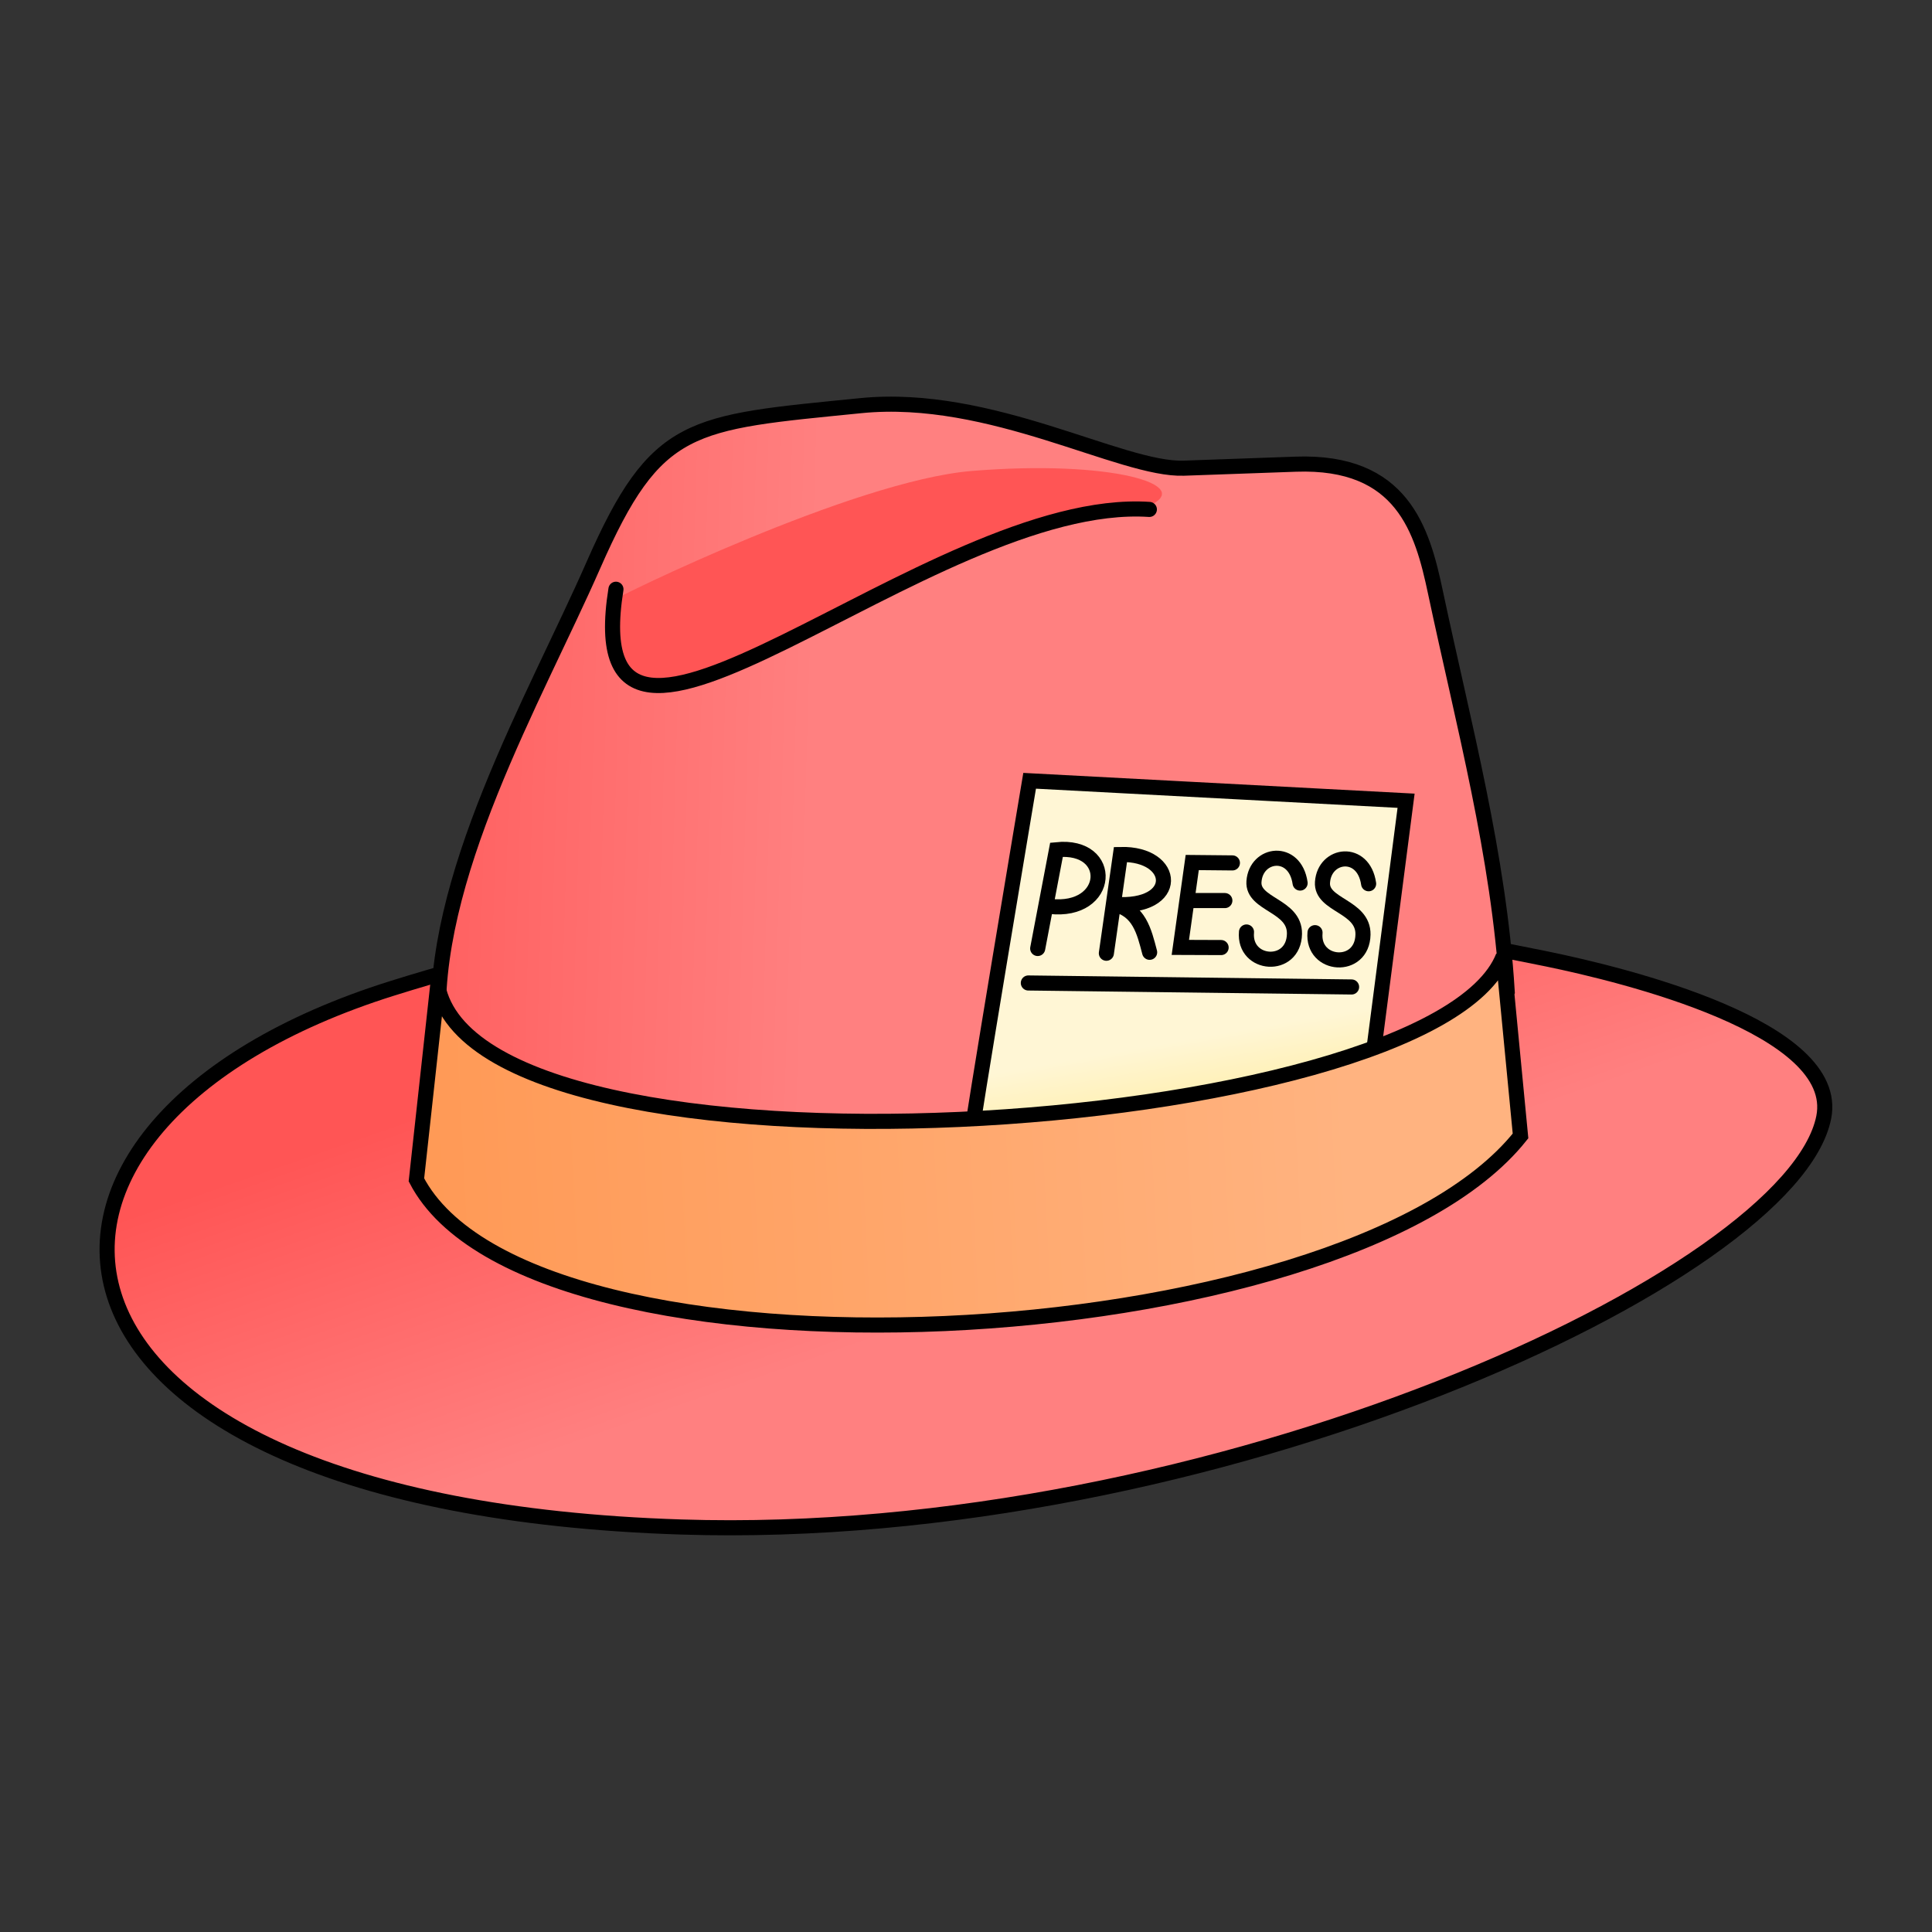 <?xml version="1.0" encoding="UTF-8"?>
<svg cursor="pointer" version="1.1" viewBox="0 0 256 256" xml:space="preserve" xmlns="http://www.w3.org/2000/svg" xmlns:xlink="http://www.w3.org/1999/xlink"><rect x="0" y="0" width="256" height="256" fill="#333333" stroke="none"/><defs><linearGradient id="linearGradient2704" x1="54.59" x2="179.22" y1="152.05" y2="145.57" gradientTransform="translate(-.345 3.166)" gradientUnits="userSpaceOnUse"><stop stop-color="#f95" offset="0"/><stop stop-color="#ffb380" offset="1"/></linearGradient><linearGradient id="linearGradient2799" x1="93.227" x2="109.18" y1="131.37" y2="176.98" gradientTransform="translate(-.345 3.166)" gradientUnits="userSpaceOnUse"><stop stop-color="#f55" offset="0"/><stop stop-color="#ff8080" offset="1"/></linearGradient><linearGradient id="linearGradient2807" x1="40.132" x2="107.68" y1="106.19" y2="108.18" gradientTransform="translate(-.345 3.166)" gradientUnits="userSpaceOnUse"><stop stop-color="#f55" offset="0"/><stop stop-color="#ff8080" offset="1"/></linearGradient><linearGradient id="linearGradient2809" x1="150.56" x2="148.81" y1="146.07" y2="136.1" gradientTransform="translate(-.345 3.166)" gradientUnits="userSpaceOnUse"><stop stop-color="#fea" offset="0"/><stop stop-color="#fff6d5" offset="1"/></linearGradient></defs><g stroke="#000" stroke-linecap="round" stroke-width="2"><path d="m52.004 130.95c50.199-15.745 99.265-14.939 152.99-3.878 10.173 2.094 39.015 9.109 36.662 20.975-4.184 21.101-81.2 56.552-151.41 54.288-91.239-2.942-95.728-53.357-38.248-71.385z" fill="url(#linearGradient2799)"/><path d="m58.173 136.77c-1.344-20.147 12.672-44.166 20.446-61.867 8.36-19.036 12.786-18.881 35.428-21.151 17.247-1.729 34.508 8.582 42.831 8.284l14.806-0.529c14.164-0.506 16.777 8.767 18.507 16.921 3.721 17.535 8.423 34.906 9.518 52.878-21.167 28.179-130.62 30.408-141.54 5.464z" fill="url(#linearGradient2807)"/><path d="m128.5 151.93c0-1.234 7.932-48.472 7.932-48.472l49.882 2.644-5.64 43.536z" fill="url(#linearGradient2809)"/><path d="m57.997 130.6-2.82 25.734c15.092 29.043 122.82 23.677 146.3-5.817l-2.291-23.795c-9.451 24.078-135.75 32.257-141.18 3.878z" fill="url(#linearGradient2704)"/></g><path d="m81.415 79.474c-4.038 31.971 42.141-13.889 70.75-12.418 6.406-2.779-4.958-6.172-23.424-4.649-15.692 1.294-47.298 16.843-47.326 17.067z" fill="#f55"/><g fill="none" stroke="#000" stroke-linecap="round" stroke-width="2"><path d="m81.616 78.077c-5.543 34.67 41.536-12.518 70.68-10.576"/><path d="m137.5 125.68 2.493-13.087c7.744-0.8 7.223 8.448-0.901 7.507"/><path d="m146.6 126.31 1.869-13.087c7.486-0.179 7.992 7.294-0.872 6.606 3.36 0.724 4.005 3.574 4.736 6.356"/><path d="m163.3 114.34-5.323-0.052-1.576 11.247 5.403 0.021"/><path d="m162.3 119.33h-4.736"/><path d="m172.27 117.01c-0.681-4.673-5.843-4.025-6.113-0.2-0.219 3.099 5.435 3.121 5.366 6.931-0.086 4.759-6.76 4.273-6.356-0.249"/><path d="m181.35 117.1c-0.681-4.673-5.843-4.025-6.113-0.2-0.219 3.099 5.435 3.121 5.366 6.931-0.086 4.759-6.76 4.273-6.356-0.249"/><path d="m136.26 130.25 42.831 0.529"/></g></svg>
